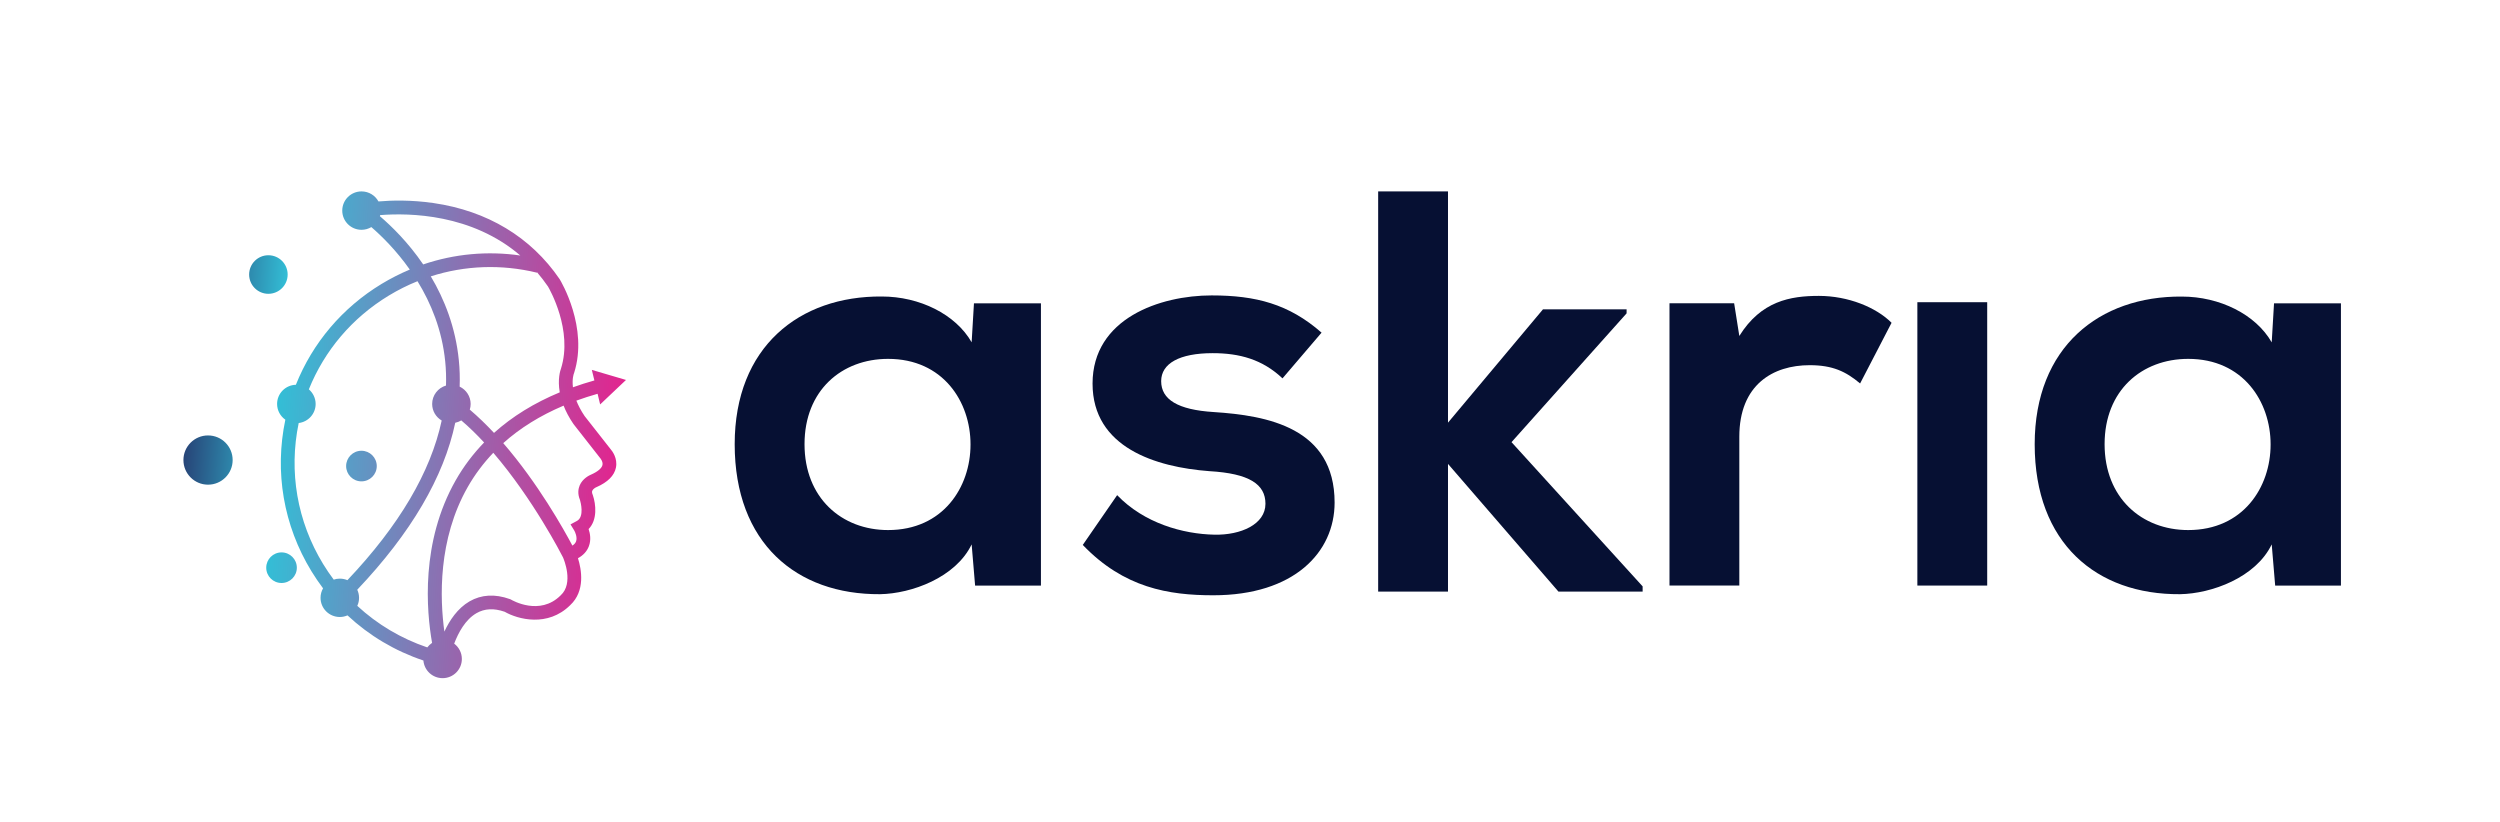 <svg width="368" height="121" viewBox="0 0 368 121" fill="none" xmlns="http://www.w3.org/2000/svg">
<path d="M53.205 66.351C51.962 66.351 50.95 67.359 50.95 68.606C50.95 69.849 51.962 70.857 53.205 70.857C54.448 70.857 55.46 69.849 55.46 68.606C55.46 67.363 54.452 66.351 53.205 66.351ZM42.343 40.41C42.343 38.844 41.075 37.572 39.508 37.572C37.942 37.572 36.674 38.844 36.674 40.41C36.674 41.977 37.942 43.249 39.508 43.249C41.075 43.245 42.343 41.977 42.343 40.41ZM30.624 64.096C28.621 64.096 27 65.721 27 67.72C27 69.719 28.621 71.344 30.624 71.344C32.627 71.344 34.247 69.719 34.247 67.72C34.247 65.717 32.627 64.096 30.624 64.096ZM86.058 61.249C85.495 60.422 85.113 59.658 84.84 58.974C85.843 58.608 86.885 58.273 87.964 57.966L88.342 59.532L92.146 55.929L87.116 54.447L87.493 56.001C86.406 56.307 85.348 56.643 84.336 57.009C84.189 55.766 84.454 55.035 84.475 54.989L84.508 54.901C86.637 48.22 82.572 41.406 82.396 41.12L82.367 41.074C78.155 34.906 71.735 31.034 63.803 29.888C60.541 29.413 57.669 29.485 55.708 29.653C55.229 28.771 54.293 28.175 53.214 28.175C51.648 28.175 50.38 29.439 50.38 31.001C50.38 32.563 51.648 33.827 53.214 33.827C53.743 33.827 54.238 33.68 54.662 33.428C56.178 34.738 58.324 36.846 60.322 39.68C58.903 40.276 57.513 40.981 56.17 41.792C50.384 45.298 46.013 50.479 43.552 56.639C42.02 56.677 40.789 57.924 40.789 59.461C40.789 60.422 41.268 61.266 42.003 61.779C40.386 69.458 41.725 77.34 45.84 84.079C46.374 84.952 46.949 85.792 47.554 86.603C47.319 87.014 47.184 87.488 47.184 87.996C47.184 89.558 48.452 90.822 50.018 90.822C50.422 90.822 50.804 90.734 51.152 90.583C54.335 93.556 58.126 95.819 62.325 97.226C62.443 98.683 63.661 99.825 65.151 99.825C66.717 99.825 67.985 98.561 67.985 96.999C67.985 96.075 67.54 95.261 66.856 94.744C67.456 93.157 68.485 91.213 70.135 90.26C71.332 89.571 72.688 89.5 74.284 90.05C76.232 91.171 80.624 92.351 83.924 89.088C86.196 86.989 85.583 83.772 85.075 82.168C85.864 81.74 86.402 81.148 86.683 80.401C87.036 79.46 86.864 78.528 86.641 77.877C87.972 76.517 87.712 74.22 87.279 72.927L87.25 72.847C87.086 72.473 87.158 72.297 87.183 72.238C87.296 71.965 87.657 71.768 87.762 71.722L87.813 71.701C89.463 70.974 90.424 70.013 90.664 68.837C90.949 67.443 90.097 66.364 89.883 66.12L86.058 61.249ZM79.041 40.138L79.054 40.079C79.612 40.73 80.154 41.431 80.666 42.178C80.897 42.573 84.357 48.615 82.577 54.258C82.467 54.548 82.06 55.825 82.396 57.752C78.642 59.31 75.409 61.304 72.718 63.723C71.58 62.505 70.387 61.346 69.153 60.296C69.237 60.032 69.279 59.751 69.279 59.461C69.279 58.336 68.615 57.365 67.662 56.912C67.708 55.61 67.671 54.313 67.54 53.024C67.058 48.17 65.412 44.038 63.413 40.679C68.426 39.071 73.801 38.865 79.041 40.138ZM55.918 31.824C55.935 31.773 55.947 31.719 55.96 31.664C60.327 31.32 69.459 31.492 76.589 37.61C71.748 36.913 66.877 37.366 62.296 38.924C60.071 35.661 57.623 33.281 55.918 31.824ZM51.139 85.402C50.795 85.255 50.417 85.175 50.018 85.175C49.703 85.175 49.405 85.225 49.124 85.322C48.574 84.587 48.053 83.827 47.57 83.033C43.741 76.76 42.481 69.425 43.968 62.27C45.37 62.098 46.462 60.909 46.462 59.465C46.462 58.604 46.071 57.832 45.463 57.311C47.768 51.588 51.841 46.78 57.224 43.513C58.588 42.686 60.003 41.977 61.456 41.393C63.43 44.601 65.076 48.573 65.537 53.221C65.655 54.393 65.689 55.568 65.651 56.752C64.475 57.097 63.614 58.18 63.614 59.465C63.614 60.506 64.181 61.409 65.017 61.9C63.396 69.488 58.761 77.356 51.139 85.402ZM62.896 95.298C59.033 93.988 55.54 91.906 52.592 89.181C52.76 88.824 52.853 88.425 52.853 88.001C52.853 87.572 52.756 87.174 52.588 86.808C60.507 78.452 65.332 70.223 67.011 62.232C67.33 62.165 67.633 62.047 67.901 61.884C69.065 62.874 70.186 63.975 71.261 65.133C69.644 66.805 68.246 68.652 67.091 70.68C61.889 79.805 62.775 89.936 63.602 94.631C63.333 94.816 63.094 95.038 62.896 95.298ZM82.543 87.623L82.514 87.652C79.448 90.701 75.409 88.37 75.237 88.269L75.149 88.219L75.056 88.186C72.86 87.4 70.858 87.514 69.115 88.521C67.351 89.542 66.176 91.322 65.412 92.972C64.748 88.131 64.442 79.414 68.855 71.68C69.9 69.845 71.16 68.174 72.613 66.649C78.491 73.493 82.652 81.61 82.879 82.055C82.992 82.32 84.479 85.855 82.543 87.623ZM88.682 68.451C88.577 68.929 87.985 69.429 87.015 69.857C86.792 69.95 85.768 70.412 85.327 71.457C85.134 71.919 84.983 72.662 85.377 73.603C85.457 73.884 86.062 76.072 84.92 76.685L83.979 77.189L84.533 78.096C84.647 78.28 85.02 79.095 84.794 79.704C84.706 79.935 84.525 80.14 84.256 80.312C82.992 77.932 79.205 71.15 74.078 65.23C76.551 63.009 79.52 61.166 82.963 59.709C83.286 60.54 83.752 61.447 84.407 62.408L88.317 67.397L88.367 67.456C88.363 67.46 88.791 67.947 88.682 68.451ZM41.444 81.312C40.201 81.312 39.189 82.32 39.189 83.567C39.189 84.809 40.197 85.817 41.444 85.817C42.687 85.817 43.695 84.809 43.695 83.567C43.695 82.32 42.687 81.312 41.444 81.312Z" fill="url(#paint0_linear_893_3397)"/>
<path d="M143.366 44.655H153.226V86.205H143.536L143.026 80.135C140.666 85.025 134.176 87.385 129.546 87.465C117.246 87.545 108.146 79.955 108.146 65.385C108.146 51.055 117.666 43.555 129.796 43.645C135.356 43.645 140.666 46.255 143.026 50.385L143.366 44.655ZM118.426 65.385C118.426 73.305 123.906 78.025 130.726 78.025C146.906 78.025 146.906 52.825 130.726 52.825C123.906 52.825 118.426 57.455 118.426 65.385Z" fill="#061033"/>
<path d="M188.784 55.695C185.834 52.905 182.464 51.985 178.504 51.985C173.614 51.985 170.924 53.505 170.924 56.105C170.924 58.805 173.364 60.325 178.674 60.655C186.514 61.165 196.454 62.935 196.454 73.975C196.454 81.305 190.484 87.625 178.594 87.625C172.024 87.625 165.444 86.535 159.384 80.215L164.444 72.885C168.404 77.015 174.134 78.615 178.774 78.705C182.644 78.785 186.274 77.185 186.274 74.155C186.274 71.295 183.924 69.695 178.014 69.355C170.174 68.765 160.824 65.905 160.824 56.465C160.824 46.865 170.764 43.485 178.354 43.485C184.844 43.485 189.724 44.745 194.534 48.965L188.784 55.695Z" fill="#061033"/>
<path d="M213.145 28.175V62.215L227.125 45.535H239.435V46.125L222.495 65.085L241.795 86.315V87.085H229.405L213.145 68.285V87.085H202.865V28.175H213.145Z" fill="#061033"/>
<path d="M255.268 44.655L256.028 49.455C259.228 44.315 263.528 43.555 267.738 43.555C272.038 43.555 276.168 45.235 278.438 47.515L273.808 56.445C271.698 54.675 269.758 53.755 266.388 53.755C260.998 53.755 256.028 56.615 256.028 64.285V86.195H245.748V44.645H255.268V44.655Z" fill="#061033"/>
<path d="M282.236 44.485V86.195H292.516V44.485H282.236Z" fill="#061033"/>
<path d="M334.736 44.655H344.586V86.205H334.906L334.396 80.135C332.036 85.025 325.546 87.385 320.906 87.465C308.606 87.555 299.506 79.965 299.506 65.395C299.506 51.065 309.036 43.565 321.166 43.655C326.726 43.655 332.036 46.265 334.396 50.395L334.736 44.655ZM309.796 65.385C309.796 73.305 315.276 78.025 322.106 78.025C338.276 78.025 338.276 52.825 322.106 52.825C315.276 52.825 309.796 57.455 309.796 65.385Z" fill="#061033"/>
<defs>
<linearGradient id="paint0_linear_893_3397" x1="20" y1="58.675" x2="93" y2="64.175" gradientUnits="userSpaceOnUse">
<stop offset="0.058" stop-color="#24255F"/>
<stop offset="0.286" stop-color="#33BED6"/>
<stop offset="1" stop-color="#E81F8C"/>
</linearGradient>
</defs>
</svg>
